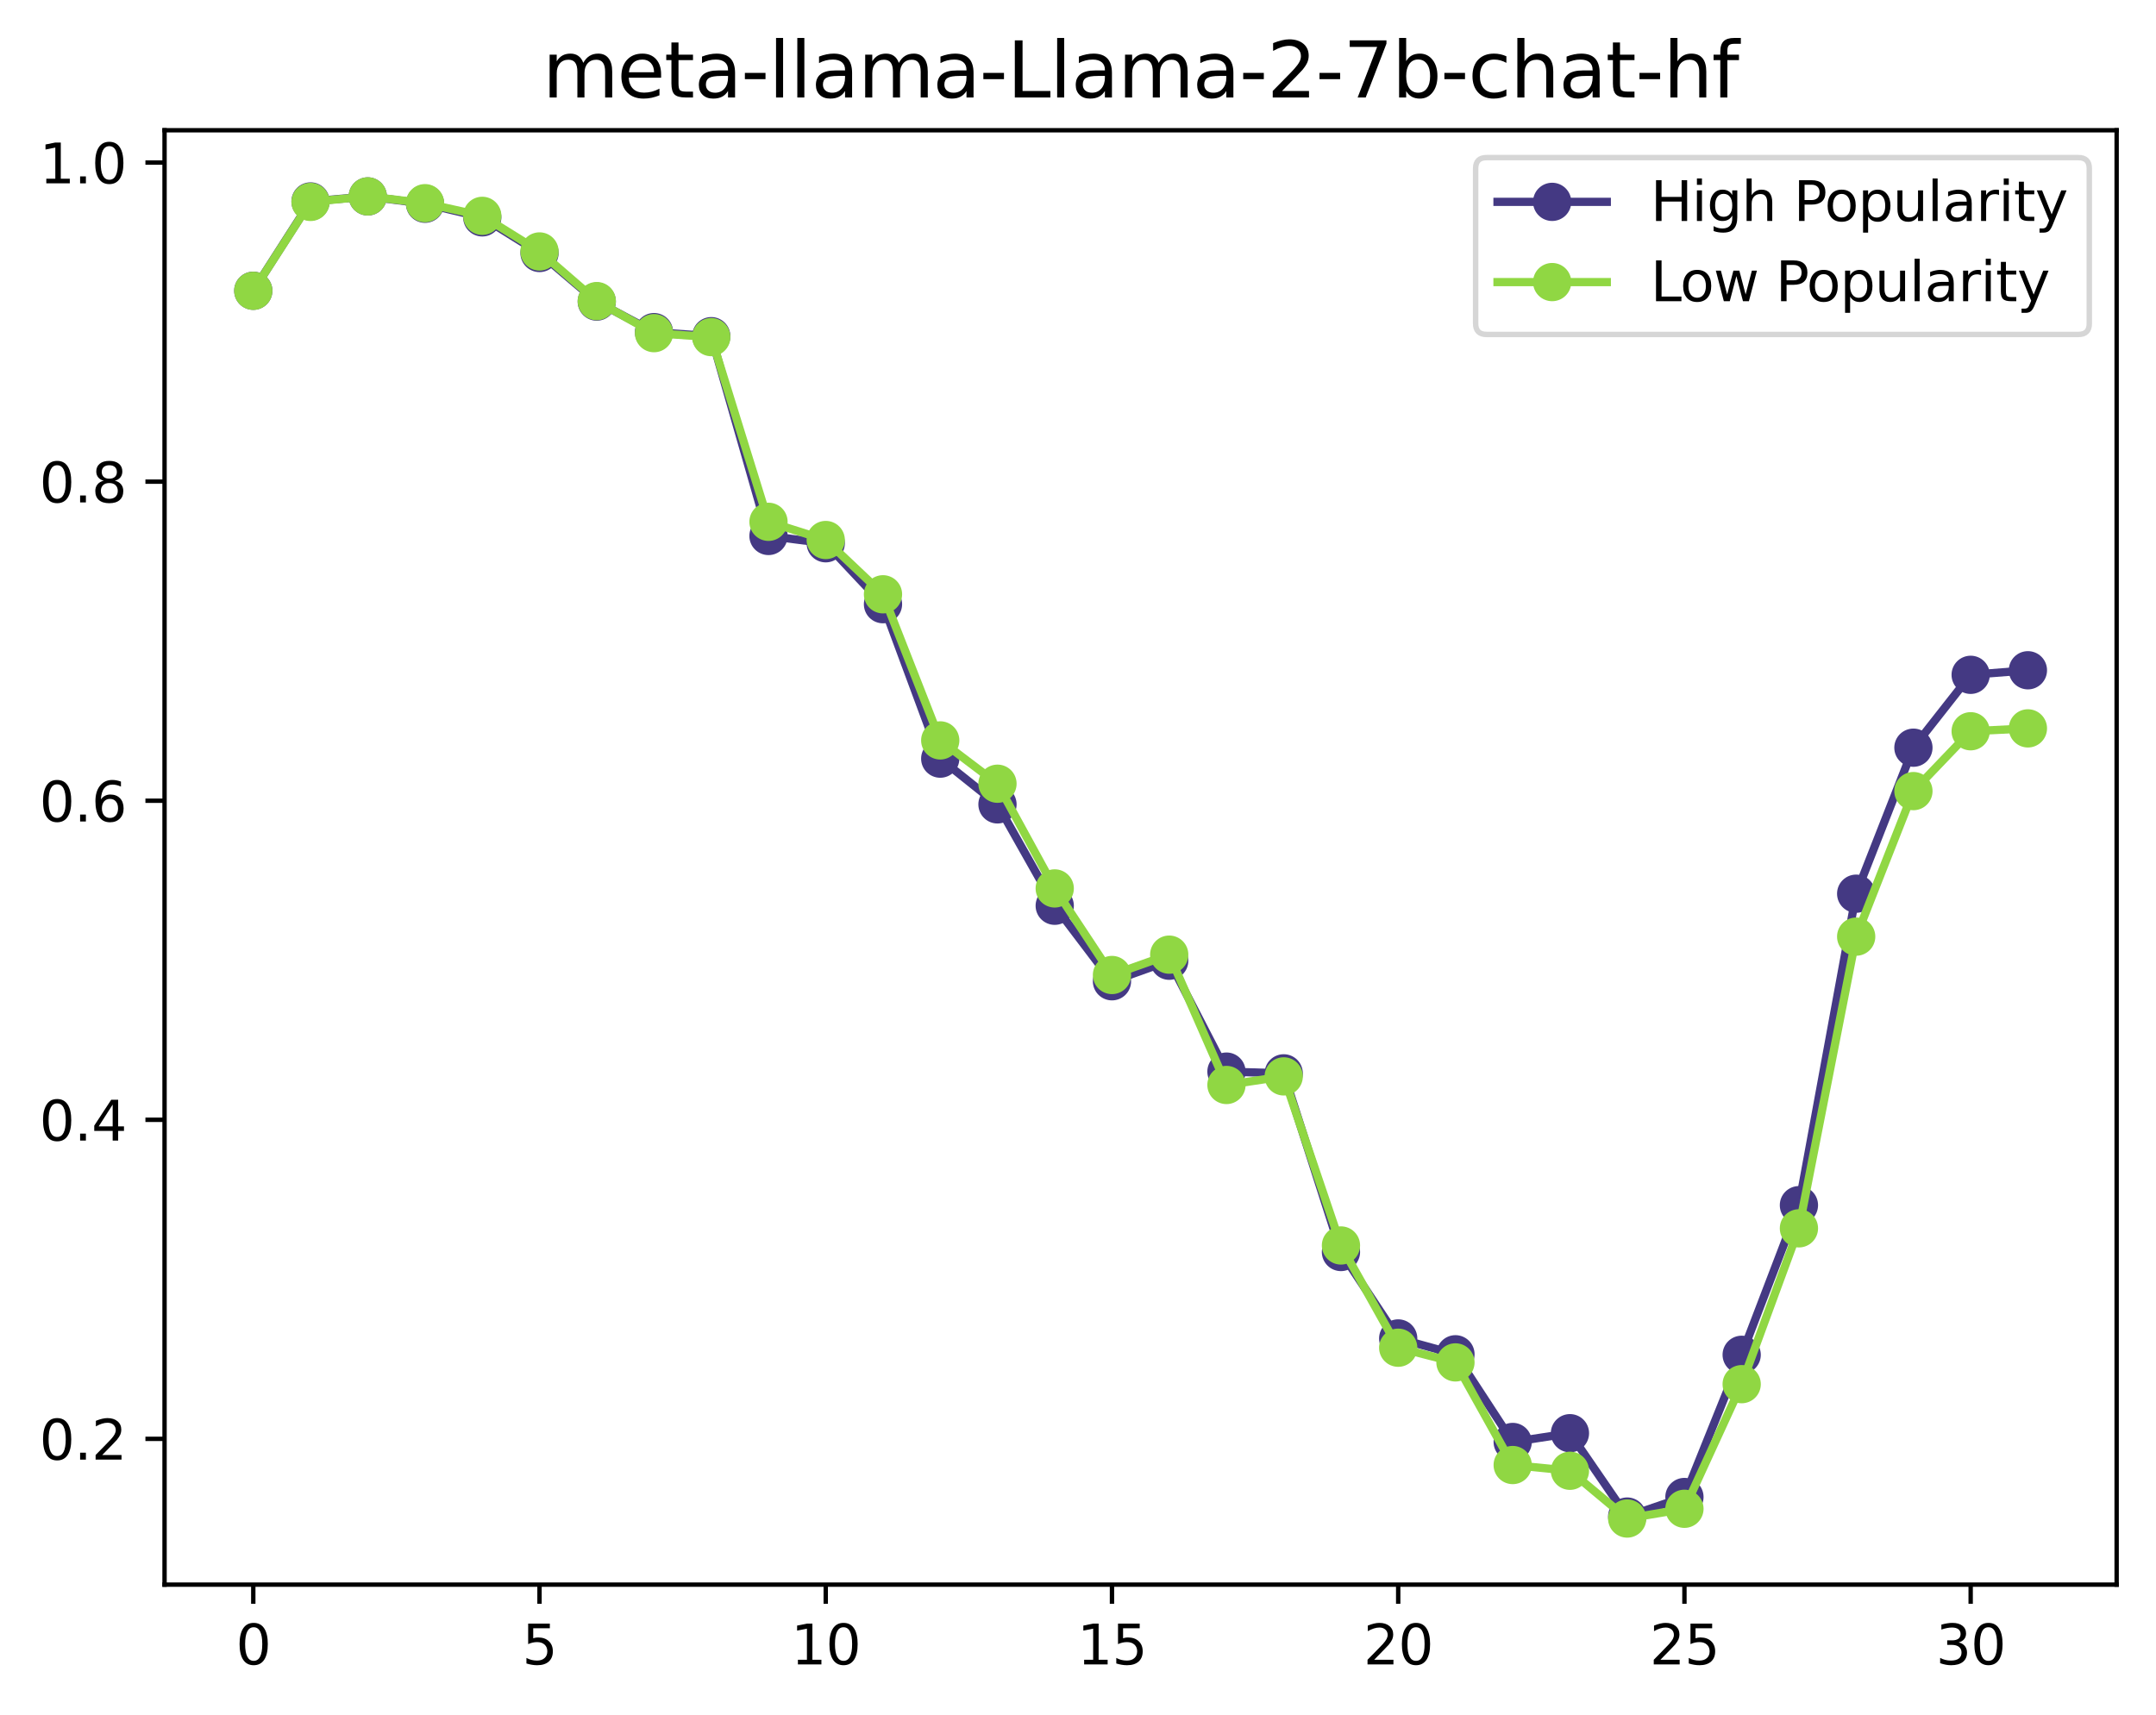 <?xml version="1.0" encoding="utf-8" standalone="no"?>
<!DOCTYPE svg PUBLIC "-//W3C//DTD SVG 1.1//EN"
  "http://www.w3.org/Graphics/SVG/1.1/DTD/svg11.dtd">
<svg xmlns:xlink="http://www.w3.org/1999/xlink" width="394.423pt" height="313.828pt" viewBox="0 0 394.423 313.828" xmlns="http://www.w3.org/2000/svg" version="1.1">
 <defs>
  <style type="text/css">*{stroke-linejoin: round; stroke-linecap: butt}</style>
 </defs>
 <g id="figure_1">
  <g id="patch_1">
   <path d="M 0 313.828 
L 394.423 313.828 
L 394.423 0 
L 0 0 
z
" style="fill: #ffffff"/>
  </g>
  <g id="axes_1">
   <g id="patch_2">
    <path d="M 30.103 289.95 
L 387.223 289.95 
L 387.223 23.838 
L 30.103 23.838 
z
" style="fill: #ffffff"/>
   </g>
   <g id="matplotlib.axis_1">
    <g id="xtick_1">
     <g id="line2d_1">
      <defs>
       <path id="m997e0a3a79" d="M 0 0 
L 0 3.5 
" style="stroke: #000000; stroke-width: 0.8"/>
      </defs>
      <g>
       <use xlink:href="#m997e0a3a79" x="46.336" y="289.95" style="stroke: #000000; stroke-width: 0.8"/>
      </g>
     </g>
     <g id="text_1">
      <!-- 0 -->
      <g transform="translate(43.155 304.548) scale(0.1 -0.1)">
       <defs>
        <path id="DejaVuSans-30" d="M 2034 4250 
Q 1547 4250 1301 3770 
Q 1056 3291 1056 2328 
Q 1056 1369 1301 889 
Q 1547 409 2034 409 
Q 2525 409 2770 889 
Q 3016 1369 3016 2328 
Q 3016 3291 2770 3770 
Q 2525 4250 2034 4250 
z
M 2034 4750 
Q 2819 4750 3233 4129 
Q 3647 3509 3647 2328 
Q 3647 1150 3233 529 
Q 2819 -91 2034 -91 
Q 1250 -91 836 529 
Q 422 1150 422 2328 
Q 422 3509 836 4129 
Q 1250 4750 2034 4750 
z
" transform="scale(0.016)"/>
       </defs>
       <use xlink:href="#DejaVuSans-30"/>
      </g>
     </g>
    </g>
    <g id="xtick_2">
     <g id="line2d_2">
      <g>
       <use xlink:href="#m997e0a3a79" x="98.699" y="289.95" style="stroke: #000000; stroke-width: 0.8"/>
      </g>
     </g>
     <g id="text_2">
      <!-- 5 -->
      <g transform="translate(95.518 304.548) scale(0.1 -0.1)">
       <defs>
        <path id="DejaVuSans-35" d="M 691 4666 
L 3169 4666 
L 3169 4134 
L 1269 4134 
L 1269 2991 
Q 1406 3038 1543 3061 
Q 1681 3084 1819 3084 
Q 2600 3084 3056 2656 
Q 3513 2228 3513 1497 
Q 3513 744 3044 326 
Q 2575 -91 1722 -91 
Q 1428 -91 1123 -41 
Q 819 9 494 109 
L 494 744 
Q 775 591 1075 516 
Q 1375 441 1709 441 
Q 2250 441 2565 725 
Q 2881 1009 2881 1497 
Q 2881 1984 2565 2268 
Q 2250 2553 1709 2553 
Q 1456 2553 1204 2497 
Q 953 2441 691 2322 
L 691 4666 
z
" transform="scale(0.016)"/>
       </defs>
       <use xlink:href="#DejaVuSans-35"/>
      </g>
     </g>
    </g>
    <g id="xtick_3">
     <g id="line2d_3">
      <g>
       <use xlink:href="#m997e0a3a79" x="151.063" y="289.95" style="stroke: #000000; stroke-width: 0.8"/>
      </g>
     </g>
     <g id="text_3">
      <!-- 10 -->
      <g transform="translate(144.701 304.548) scale(0.1 -0.1)">
       <defs>
        <path id="DejaVuSans-31" d="M 794 531 
L 1825 531 
L 1825 4091 
L 703 3866 
L 703 4441 
L 1819 4666 
L 2450 4666 
L 2450 531 
L 3481 531 
L 3481 0 
L 794 0 
L 794 531 
z
" transform="scale(0.016)"/>
       </defs>
       <use xlink:href="#DejaVuSans-31"/>
       <use xlink:href="#DejaVuSans-30" x="63.623"/>
      </g>
     </g>
    </g>
    <g id="xtick_4">
     <g id="line2d_4">
      <g>
       <use xlink:href="#m997e0a3a79" x="203.427" y="289.95" style="stroke: #000000; stroke-width: 0.8"/>
      </g>
     </g>
     <g id="text_4">
      <!-- 15 -->
      <g transform="translate(197.064 304.548) scale(0.1 -0.1)">
       <use xlink:href="#DejaVuSans-31"/>
       <use xlink:href="#DejaVuSans-35" x="63.623"/>
      </g>
     </g>
    </g>
    <g id="xtick_5">
     <g id="line2d_5">
      <g>
       <use xlink:href="#m997e0a3a79" x="255.79" y="289.95" style="stroke: #000000; stroke-width: 0.8"/>
      </g>
     </g>
     <g id="text_5">
      <!-- 20 -->
      <g transform="translate(249.428 304.548) scale(0.1 -0.1)">
       <defs>
        <path id="DejaVuSans-32" d="M 1228 531 
L 3431 531 
L 3431 0 
L 469 0 
L 469 531 
Q 828 903 1448 1529 
Q 2069 2156 2228 2338 
Q 2531 2678 2651 2914 
Q 2772 3150 2772 3378 
Q 2772 3750 2511 3984 
Q 2250 4219 1831 4219 
Q 1534 4219 1204 4116 
Q 875 4013 500 3803 
L 500 4441 
Q 881 4594 1212 4672 
Q 1544 4750 1819 4750 
Q 2544 4750 2975 4387 
Q 3406 4025 3406 3419 
Q 3406 3131 3298 2873 
Q 3191 2616 2906 2266 
Q 2828 2175 2409 1742 
Q 1991 1309 1228 531 
z
" transform="scale(0.016)"/>
       </defs>
       <use xlink:href="#DejaVuSans-32"/>
       <use xlink:href="#DejaVuSans-30" x="63.623"/>
      </g>
     </g>
    </g>
    <g id="xtick_6">
     <g id="line2d_6">
      <g>
       <use xlink:href="#m997e0a3a79" x="308.154" y="289.95" style="stroke: #000000; stroke-width: 0.8"/>
      </g>
     </g>
     <g id="text_6">
      <!-- 25 -->
      <g transform="translate(301.792 304.548) scale(0.1 -0.1)">
       <use xlink:href="#DejaVuSans-32"/>
       <use xlink:href="#DejaVuSans-35" x="63.623"/>
      </g>
     </g>
    </g>
    <g id="xtick_7">
     <g id="line2d_7">
      <g>
       <use xlink:href="#m997e0a3a79" x="360.518" y="289.95" style="stroke: #000000; stroke-width: 0.8"/>
      </g>
     </g>
     <g id="text_7">
      <!-- 30 -->
      <g transform="translate(354.155 304.548) scale(0.1 -0.1)">
       <defs>
        <path id="DejaVuSans-33" d="M 2597 2516 
Q 3050 2419 3304 2112 
Q 3559 1806 3559 1356 
Q 3559 666 3084 287 
Q 2609 -91 1734 -91 
Q 1441 -91 1130 -33 
Q 819 25 488 141 
L 488 750 
Q 750 597 1062 519 
Q 1375 441 1716 441 
Q 2309 441 2620 675 
Q 2931 909 2931 1356 
Q 2931 1769 2642 2001 
Q 2353 2234 1838 2234 
L 1294 2234 
L 1294 2753 
L 1863 2753 
Q 2328 2753 2575 2939 
Q 2822 3125 2822 3475 
Q 2822 3834 2567 4026 
Q 2313 4219 1838 4219 
Q 1578 4219 1281 4162 
Q 984 4106 628 3988 
L 628 4550 
Q 988 4650 1302 4700 
Q 1616 4750 1894 4750 
Q 2613 4750 3031 4423 
Q 3450 4097 3450 3541 
Q 3450 3153 3228 2886 
Q 3006 2619 2597 2516 
z
" transform="scale(0.016)"/>
       </defs>
       <use xlink:href="#DejaVuSans-33"/>
       <use xlink:href="#DejaVuSans-30" x="63.623"/>
      </g>
     </g>
    </g>
   </g>
   <g id="matplotlib.axis_2">
    <g id="ytick_1">
     <g id="line2d_8">
      <defs>
       <path id="m4a2c7990aa" d="M 0 0 
L -3.5 0 
" style="stroke: #000000; stroke-width: 0.8"/>
      </defs>
      <g>
       <use xlink:href="#m4a2c7990aa" x="30.103" y="263.278" style="stroke: #000000; stroke-width: 0.8"/>
      </g>
     </g>
     <g id="text_8">
      <!-- 0.2 -->
      <g transform="translate(7.2 267.077) scale(0.1 -0.1)">
       <defs>
        <path id="DejaVuSans-2e" d="M 684 794 
L 1344 794 
L 1344 0 
L 684 0 
L 684 794 
z
" transform="scale(0.016)"/>
       </defs>
       <use xlink:href="#DejaVuSans-30"/>
       <use xlink:href="#DejaVuSans-2e" x="63.623"/>
       <use xlink:href="#DejaVuSans-32" x="95.41"/>
      </g>
     </g>
    </g>
    <g id="ytick_2">
     <g id="line2d_9">
      <g>
       <use xlink:href="#m4a2c7990aa" x="30.103" y="204.895" style="stroke: #000000; stroke-width: 0.8"/>
      </g>
     </g>
     <g id="text_9">
      <!-- 0.4 -->
      <g transform="translate(7.2 208.694) scale(0.1 -0.1)">
       <defs>
        <path id="DejaVuSans-34" d="M 2419 4116 
L 825 1625 
L 2419 1625 
L 2419 4116 
z
M 2253 4666 
L 3047 4666 
L 3047 1625 
L 3713 1625 
L 3713 1100 
L 3047 1100 
L 3047 0 
L 2419 0 
L 2419 1100 
L 313 1100 
L 313 1709 
L 2253 4666 
z
" transform="scale(0.016)"/>
       </defs>
       <use xlink:href="#DejaVuSans-30"/>
       <use xlink:href="#DejaVuSans-2e" x="63.623"/>
       <use xlink:href="#DejaVuSans-34" x="95.41"/>
      </g>
     </g>
    </g>
    <g id="ytick_3">
     <g id="line2d_10">
      <g>
       <use xlink:href="#m4a2c7990aa" x="30.103" y="146.512" style="stroke: #000000; stroke-width: 0.8"/>
      </g>
     </g>
     <g id="text_10">
      <!-- 0.6 -->
      <g transform="translate(7.2 150.312) scale(0.1 -0.1)">
       <defs>
        <path id="DejaVuSans-36" d="M 2113 2584 
Q 1688 2584 1439 2293 
Q 1191 2003 1191 1497 
Q 1191 994 1439 701 
Q 1688 409 2113 409 
Q 2538 409 2786 701 
Q 3034 994 3034 1497 
Q 3034 2003 2786 2293 
Q 2538 2584 2113 2584 
z
M 3366 4563 
L 3366 3988 
Q 3128 4100 2886 4159 
Q 2644 4219 2406 4219 
Q 1781 4219 1451 3797 
Q 1122 3375 1075 2522 
Q 1259 2794 1537 2939 
Q 1816 3084 2150 3084 
Q 2853 3084 3261 2657 
Q 3669 2231 3669 1497 
Q 3669 778 3244 343 
Q 2819 -91 2113 -91 
Q 1303 -91 875 529 
Q 447 1150 447 2328 
Q 447 3434 972 4092 
Q 1497 4750 2381 4750 
Q 2619 4750 2861 4703 
Q 3103 4656 3366 4563 
z
" transform="scale(0.016)"/>
       </defs>
       <use xlink:href="#DejaVuSans-30"/>
       <use xlink:href="#DejaVuSans-2e" x="63.623"/>
       <use xlink:href="#DejaVuSans-36" x="95.41"/>
      </g>
     </g>
    </g>
    <g id="ytick_4">
     <g id="line2d_11">
      <g>
       <use xlink:href="#m4a2c7990aa" x="30.103" y="88.13" style="stroke: #000000; stroke-width: 0.8"/>
      </g>
     </g>
     <g id="text_11">
      <!-- 0.8 -->
      <g transform="translate(7.2 91.929) scale(0.1 -0.1)">
       <defs>
        <path id="DejaVuSans-38" d="M 2034 2216 
Q 1584 2216 1326 1975 
Q 1069 1734 1069 1313 
Q 1069 891 1326 650 
Q 1584 409 2034 409 
Q 2484 409 2743 651 
Q 3003 894 3003 1313 
Q 3003 1734 2745 1975 
Q 2488 2216 2034 2216 
z
M 1403 2484 
Q 997 2584 770 2862 
Q 544 3141 544 3541 
Q 544 4100 942 4425 
Q 1341 4750 2034 4750 
Q 2731 4750 3128 4425 
Q 3525 4100 3525 3541 
Q 3525 3141 3298 2862 
Q 3072 2584 2669 2484 
Q 3125 2378 3379 2068 
Q 3634 1759 3634 1313 
Q 3634 634 3220 271 
Q 2806 -91 2034 -91 
Q 1263 -91 848 271 
Q 434 634 434 1313 
Q 434 1759 690 2068 
Q 947 2378 1403 2484 
z
M 1172 3481 
Q 1172 3119 1398 2916 
Q 1625 2713 2034 2713 
Q 2441 2713 2670 2916 
Q 2900 3119 2900 3481 
Q 2900 3844 2670 4047 
Q 2441 4250 2034 4250 
Q 1625 4250 1398 4047 
Q 1172 3844 1172 3481 
z
" transform="scale(0.016)"/>
       </defs>
       <use xlink:href="#DejaVuSans-30"/>
       <use xlink:href="#DejaVuSans-2e" x="63.623"/>
       <use xlink:href="#DejaVuSans-38" x="95.41"/>
      </g>
     </g>
    </g>
    <g id="ytick_5">
     <g id="line2d_12">
      <g>
       <use xlink:href="#m4a2c7990aa" x="30.103" y="29.747" style="stroke: #000000; stroke-width: 0.8"/>
      </g>
     </g>
     <g id="text_12">
      <!-- 1.0 -->
      <g transform="translate(7.2 33.546) scale(0.1 -0.1)">
       <use xlink:href="#DejaVuSans-31"/>
       <use xlink:href="#DejaVuSans-2e" x="63.623"/>
       <use xlink:href="#DejaVuSans-30" x="95.41"/>
      </g>
     </g>
    </g>
   </g>
   <g id="line2d_13">
    <path d="M 46.336 53.198 
L 56.809 36.857 
L 67.281 35.938 
L 77.754 37.28 
L 88.227 39.772 
L 98.699 46.293 
L 109.172 55.184 
L 119.645 60.768 
L 130.118 61.51 
L 140.59 98.069 
L 151.063 99.405 
L 161.536 110.553 
L 172.009 138.813 
L 182.481 147.183 
L 192.954 165.731 
L 203.427 179.548 
L 213.899 175.791 
L 224.372 196.077 
L 234.845 196.396 
L 245.318 229.085 
L 255.79 244.902 
L 266.263 247.8 
L 276.736 263.844 
L 287.209 262.241 
L 297.681 277.493 
L 308.154 273.913 
L 318.627 247.895 
L 329.099 220.517 
L 339.572 163.524 
L 350.045 136.809 
L 360.518 123.476 
L 370.99 122.642 
" clip-path="url(#pcaa241f101)" style="fill: none; stroke: #443983; stroke-width: 1.5; stroke-linecap: square"/>
    <defs>
     <path id="m676a1186fe" d="M 0 3 
C 0.796 3 1.559 2.684 2.121 2.121 
C 2.684 1.559 3 0.796 3 0 
C 3 -0.796 2.684 -1.559 2.121 -2.121 
C 1.559 -2.684 0.796 -3 0 -3 
C -0.796 -3 -1.559 -2.684 -2.121 -2.121 
C -2.684 -1.559 -3 -0.796 -3 0 
C -3 0.796 -2.684 1.559 -2.121 2.121 
C -1.559 2.684 -0.796 3 0 3 
z
" style="stroke: #443983"/>
    </defs>
    <g clip-path="url(#pcaa241f101)">
     <use xlink:href="#m676a1186fe" x="46.336" y="53.198" style="fill: #443983; stroke: #443983"/>
     <use xlink:href="#m676a1186fe" x="56.809" y="36.857" style="fill: #443983; stroke: #443983"/>
     <use xlink:href="#m676a1186fe" x="67.281" y="35.938" style="fill: #443983; stroke: #443983"/>
     <use xlink:href="#m676a1186fe" x="77.754" y="37.28" style="fill: #443983; stroke: #443983"/>
     <use xlink:href="#m676a1186fe" x="88.227" y="39.772" style="fill: #443983; stroke: #443983"/>
     <use xlink:href="#m676a1186fe" x="98.699" y="46.293" style="fill: #443983; stroke: #443983"/>
     <use xlink:href="#m676a1186fe" x="109.172" y="55.184" style="fill: #443983; stroke: #443983"/>
     <use xlink:href="#m676a1186fe" x="119.645" y="60.768" style="fill: #443983; stroke: #443983"/>
     <use xlink:href="#m676a1186fe" x="130.118" y="61.51" style="fill: #443983; stroke: #443983"/>
     <use xlink:href="#m676a1186fe" x="140.59" y="98.069" style="fill: #443983; stroke: #443983"/>
     <use xlink:href="#m676a1186fe" x="151.063" y="99.405" style="fill: #443983; stroke: #443983"/>
     <use xlink:href="#m676a1186fe" x="161.536" y="110.553" style="fill: #443983; stroke: #443983"/>
     <use xlink:href="#m676a1186fe" x="172.009" y="138.813" style="fill: #443983; stroke: #443983"/>
     <use xlink:href="#m676a1186fe" x="182.481" y="147.183" style="fill: #443983; stroke: #443983"/>
     <use xlink:href="#m676a1186fe" x="192.954" y="165.731" style="fill: #443983; stroke: #443983"/>
     <use xlink:href="#m676a1186fe" x="203.427" y="179.548" style="fill: #443983; stroke: #443983"/>
     <use xlink:href="#m676a1186fe" x="213.899" y="175.791" style="fill: #443983; stroke: #443983"/>
     <use xlink:href="#m676a1186fe" x="224.372" y="196.077" style="fill: #443983; stroke: #443983"/>
     <use xlink:href="#m676a1186fe" x="234.845" y="196.396" style="fill: #443983; stroke: #443983"/>
     <use xlink:href="#m676a1186fe" x="245.318" y="229.085" style="fill: #443983; stroke: #443983"/>
     <use xlink:href="#m676a1186fe" x="255.79" y="244.902" style="fill: #443983; stroke: #443983"/>
     <use xlink:href="#m676a1186fe" x="266.263" y="247.8" style="fill: #443983; stroke: #443983"/>
     <use xlink:href="#m676a1186fe" x="276.736" y="263.844" style="fill: #443983; stroke: #443983"/>
     <use xlink:href="#m676a1186fe" x="287.209" y="262.241" style="fill: #443983; stroke: #443983"/>
     <use xlink:href="#m676a1186fe" x="297.681" y="277.493" style="fill: #443983; stroke: #443983"/>
     <use xlink:href="#m676a1186fe" x="308.154" y="273.913" style="fill: #443983; stroke: #443983"/>
     <use xlink:href="#m676a1186fe" x="318.627" y="247.895" style="fill: #443983; stroke: #443983"/>
     <use xlink:href="#m676a1186fe" x="329.099" y="220.517" style="fill: #443983; stroke: #443983"/>
     <use xlink:href="#m676a1186fe" x="339.572" y="163.524" style="fill: #443983; stroke: #443983"/>
     <use xlink:href="#m676a1186fe" x="350.045" y="136.809" style="fill: #443983; stroke: #443983"/>
     <use xlink:href="#m676a1186fe" x="360.518" y="123.476" style="fill: #443983; stroke: #443983"/>
     <use xlink:href="#m676a1186fe" x="370.99" y="122.642" style="fill: #443983; stroke: #443983"/>
    </g>
   </g>
   <g id="line2d_14">
    <path d="M 46.336 53.21 
L 56.809 36.946 
L 67.281 35.934 
L 77.754 37.179 
L 88.227 39.496 
L 98.699 46.009 
L 109.172 55.093 
L 119.645 60.958 
L 130.118 61.683 
L 140.59 95.478 
L 151.063 98.809 
L 161.536 108.741 
L 172.009 135.476 
L 182.481 143.401 
L 192.954 162.561 
L 203.427 178.401 
L 213.899 174.677 
L 224.372 198.525 
L 234.845 196.954 
L 245.318 227.89 
L 255.79 246.599 
L 266.263 249.285 
L 276.736 268.065 
L 287.209 269.114 
L 297.681 277.854 
L 308.154 276.069 
L 318.627 253.267 
L 329.099 224.754 
L 339.572 171.381 
L 350.045 144.752 
L 360.518 133.802 
L 370.99 133.275 
" clip-path="url(#pcaa241f101)" style="fill: none; stroke: #90d743; stroke-width: 1.5; stroke-linecap: square"/>
    <defs>
     <path id="m9a3fb318fb" d="M 0 3 
C 0.796 3 1.559 2.684 2.121 2.121 
C 2.684 1.559 3 0.796 3 0 
C 3 -0.796 2.684 -1.559 2.121 -2.121 
C 1.559 -2.684 0.796 -3 0 -3 
C -0.796 -3 -1.559 -2.684 -2.121 -2.121 
C -2.684 -1.559 -3 -0.796 -3 0 
C -3 0.796 -2.684 1.559 -2.121 2.121 
C -1.559 2.684 -0.796 3 0 3 
z
" style="stroke: #90d743"/>
    </defs>
    <g clip-path="url(#pcaa241f101)">
     <use xlink:href="#m9a3fb318fb" x="46.336" y="53.21" style="fill: #90d743; stroke: #90d743"/>
     <use xlink:href="#m9a3fb318fb" x="56.809" y="36.946" style="fill: #90d743; stroke: #90d743"/>
     <use xlink:href="#m9a3fb318fb" x="67.281" y="35.934" style="fill: #90d743; stroke: #90d743"/>
     <use xlink:href="#m9a3fb318fb" x="77.754" y="37.179" style="fill: #90d743; stroke: #90d743"/>
     <use xlink:href="#m9a3fb318fb" x="88.227" y="39.496" style="fill: #90d743; stroke: #90d743"/>
     <use xlink:href="#m9a3fb318fb" x="98.699" y="46.009" style="fill: #90d743; stroke: #90d743"/>
     <use xlink:href="#m9a3fb318fb" x="109.172" y="55.093" style="fill: #90d743; stroke: #90d743"/>
     <use xlink:href="#m9a3fb318fb" x="119.645" y="60.958" style="fill: #90d743; stroke: #90d743"/>
     <use xlink:href="#m9a3fb318fb" x="130.118" y="61.683" style="fill: #90d743; stroke: #90d743"/>
     <use xlink:href="#m9a3fb318fb" x="140.59" y="95.478" style="fill: #90d743; stroke: #90d743"/>
     <use xlink:href="#m9a3fb318fb" x="151.063" y="98.809" style="fill: #90d743; stroke: #90d743"/>
     <use xlink:href="#m9a3fb318fb" x="161.536" y="108.741" style="fill: #90d743; stroke: #90d743"/>
     <use xlink:href="#m9a3fb318fb" x="172.009" y="135.476" style="fill: #90d743; stroke: #90d743"/>
     <use xlink:href="#m9a3fb318fb" x="182.481" y="143.401" style="fill: #90d743; stroke: #90d743"/>
     <use xlink:href="#m9a3fb318fb" x="192.954" y="162.561" style="fill: #90d743; stroke: #90d743"/>
     <use xlink:href="#m9a3fb318fb" x="203.427" y="178.401" style="fill: #90d743; stroke: #90d743"/>
     <use xlink:href="#m9a3fb318fb" x="213.899" y="174.677" style="fill: #90d743; stroke: #90d743"/>
     <use xlink:href="#m9a3fb318fb" x="224.372" y="198.525" style="fill: #90d743; stroke: #90d743"/>
     <use xlink:href="#m9a3fb318fb" x="234.845" y="196.954" style="fill: #90d743; stroke: #90d743"/>
     <use xlink:href="#m9a3fb318fb" x="245.318" y="227.89" style="fill: #90d743; stroke: #90d743"/>
     <use xlink:href="#m9a3fb318fb" x="255.79" y="246.599" style="fill: #90d743; stroke: #90d743"/>
     <use xlink:href="#m9a3fb318fb" x="266.263" y="249.285" style="fill: #90d743; stroke: #90d743"/>
     <use xlink:href="#m9a3fb318fb" x="276.736" y="268.065" style="fill: #90d743; stroke: #90d743"/>
     <use xlink:href="#m9a3fb318fb" x="287.209" y="269.114" style="fill: #90d743; stroke: #90d743"/>
     <use xlink:href="#m9a3fb318fb" x="297.681" y="277.854" style="fill: #90d743; stroke: #90d743"/>
     <use xlink:href="#m9a3fb318fb" x="308.154" y="276.069" style="fill: #90d743; stroke: #90d743"/>
     <use xlink:href="#m9a3fb318fb" x="318.627" y="253.267" style="fill: #90d743; stroke: #90d743"/>
     <use xlink:href="#m9a3fb318fb" x="329.099" y="224.754" style="fill: #90d743; stroke: #90d743"/>
     <use xlink:href="#m9a3fb318fb" x="339.572" y="171.381" style="fill: #90d743; stroke: #90d743"/>
     <use xlink:href="#m9a3fb318fb" x="350.045" y="144.752" style="fill: #90d743; stroke: #90d743"/>
     <use xlink:href="#m9a3fb318fb" x="360.518" y="133.802" style="fill: #90d743; stroke: #90d743"/>
     <use xlink:href="#m9a3fb318fb" x="370.99" y="133.275" style="fill: #90d743; stroke: #90d743"/>
    </g>
   </g>
   <g id="patch_3">
    <path d="M 30.103 289.95 
L 30.103 23.838 
" style="fill: none; stroke: #000000; stroke-width: 0.8; stroke-linejoin: miter; stroke-linecap: square"/>
   </g>
   <g id="patch_4">
    <path d="M 387.223 289.95 
L 387.223 23.838 
" style="fill: none; stroke: #000000; stroke-width: 0.8; stroke-linejoin: miter; stroke-linecap: square"/>
   </g>
   <g id="patch_5">
    <path d="M 30.103 289.95 
L 387.223 289.95 
" style="fill: none; stroke: #000000; stroke-width: 0.8; stroke-linejoin: miter; stroke-linecap: square"/>
   </g>
   <g id="patch_6">
    <path d="M 30.103 23.838 
L 387.223 23.838 
" style="fill: none; stroke: #000000; stroke-width: 0.8; stroke-linejoin: miter; stroke-linecap: square"/>
   </g>
   <g id="text_13">
    <!-- meta-llama-Llama-2-7b-chat-hf -->
    <g transform="translate(99.25 17.838) scale(0.14 -0.14)">
     <defs>
      <path id="DejaVuSans-6d" d="M 3328 2828 
Q 3544 3216 3844 3400 
Q 4144 3584 4550 3584 
Q 5097 3584 5394 3201 
Q 5691 2819 5691 2113 
L 5691 0 
L 5113 0 
L 5113 2094 
Q 5113 2597 4934 2840 
Q 4756 3084 4391 3084 
Q 3944 3084 3684 2787 
Q 3425 2491 3425 1978 
L 3425 0 
L 2847 0 
L 2847 2094 
Q 2847 2600 2669 2842 
Q 2491 3084 2119 3084 
Q 1678 3084 1418 2786 
Q 1159 2488 1159 1978 
L 1159 0 
L 581 0 
L 581 3500 
L 1159 3500 
L 1159 2956 
Q 1356 3278 1631 3431 
Q 1906 3584 2284 3584 
Q 2666 3584 2933 3390 
Q 3200 3197 3328 2828 
z
" transform="scale(0.016)"/>
      <path id="DejaVuSans-65" d="M 3597 1894 
L 3597 1613 
L 953 1613 
Q 991 1019 1311 708 
Q 1631 397 2203 397 
Q 2534 397 2845 478 
Q 3156 559 3463 722 
L 3463 178 
Q 3153 47 2828 -22 
Q 2503 -91 2169 -91 
Q 1331 -91 842 396 
Q 353 884 353 1716 
Q 353 2575 817 3079 
Q 1281 3584 2069 3584 
Q 2775 3584 3186 3129 
Q 3597 2675 3597 1894 
z
M 3022 2063 
Q 3016 2534 2758 2815 
Q 2500 3097 2075 3097 
Q 1594 3097 1305 2825 
Q 1016 2553 972 2059 
L 3022 2063 
z
" transform="scale(0.016)"/>
      <path id="DejaVuSans-74" d="M 1172 4494 
L 1172 3500 
L 2356 3500 
L 2356 3053 
L 1172 3053 
L 1172 1153 
Q 1172 725 1289 603 
Q 1406 481 1766 481 
L 2356 481 
L 2356 0 
L 1766 0 
Q 1100 0 847 248 
Q 594 497 594 1153 
L 594 3053 
L 172 3053 
L 172 3500 
L 594 3500 
L 594 4494 
L 1172 4494 
z
" transform="scale(0.016)"/>
      <path id="DejaVuSans-61" d="M 2194 1759 
Q 1497 1759 1228 1600 
Q 959 1441 959 1056 
Q 959 750 1161 570 
Q 1363 391 1709 391 
Q 2188 391 2477 730 
Q 2766 1069 2766 1631 
L 2766 1759 
L 2194 1759 
z
M 3341 1997 
L 3341 0 
L 2766 0 
L 2766 531 
Q 2569 213 2275 61 
Q 1981 -91 1556 -91 
Q 1019 -91 701 211 
Q 384 513 384 1019 
Q 384 1609 779 1909 
Q 1175 2209 1959 2209 
L 2766 2209 
L 2766 2266 
Q 2766 2663 2505 2880 
Q 2244 3097 1772 3097 
Q 1472 3097 1187 3025 
Q 903 2953 641 2809 
L 641 3341 
Q 956 3463 1253 3523 
Q 1550 3584 1831 3584 
Q 2591 3584 2966 3190 
Q 3341 2797 3341 1997 
z
" transform="scale(0.016)"/>
      <path id="DejaVuSans-2d" d="M 313 2009 
L 1997 2009 
L 1997 1497 
L 313 1497 
L 313 2009 
z
" transform="scale(0.016)"/>
      <path id="DejaVuSans-6c" d="M 603 4863 
L 1178 4863 
L 1178 0 
L 603 0 
L 603 4863 
z
" transform="scale(0.016)"/>
      <path id="DejaVuSans-4c" d="M 628 4666 
L 1259 4666 
L 1259 531 
L 3531 531 
L 3531 0 
L 628 0 
L 628 4666 
z
" transform="scale(0.016)"/>
      <path id="DejaVuSans-37" d="M 525 4666 
L 3525 4666 
L 3525 4397 
L 1831 0 
L 1172 0 
L 2766 4134 
L 525 4134 
L 525 4666 
z
" transform="scale(0.016)"/>
      <path id="DejaVuSans-62" d="M 3116 1747 
Q 3116 2381 2855 2742 
Q 2594 3103 2138 3103 
Q 1681 3103 1420 2742 
Q 1159 2381 1159 1747 
Q 1159 1113 1420 752 
Q 1681 391 2138 391 
Q 2594 391 2855 752 
Q 3116 1113 3116 1747 
z
M 1159 2969 
Q 1341 3281 1617 3432 
Q 1894 3584 2278 3584 
Q 2916 3584 3314 3078 
Q 3713 2572 3713 1747 
Q 3713 922 3314 415 
Q 2916 -91 2278 -91 
Q 1894 -91 1617 61 
Q 1341 213 1159 525 
L 1159 0 
L 581 0 
L 581 4863 
L 1159 4863 
L 1159 2969 
z
" transform="scale(0.016)"/>
      <path id="DejaVuSans-63" d="M 3122 3366 
L 3122 2828 
Q 2878 2963 2633 3030 
Q 2388 3097 2138 3097 
Q 1578 3097 1268 2742 
Q 959 2388 959 1747 
Q 959 1106 1268 751 
Q 1578 397 2138 397 
Q 2388 397 2633 464 
Q 2878 531 3122 666 
L 3122 134 
Q 2881 22 2623 -34 
Q 2366 -91 2075 -91 
Q 1284 -91 818 406 
Q 353 903 353 1747 
Q 353 2603 823 3093 
Q 1294 3584 2113 3584 
Q 2378 3584 2631 3529 
Q 2884 3475 3122 3366 
z
" transform="scale(0.016)"/>
      <path id="DejaVuSans-68" d="M 3513 2113 
L 3513 0 
L 2938 0 
L 2938 2094 
Q 2938 2591 2744 2837 
Q 2550 3084 2163 3084 
Q 1697 3084 1428 2787 
Q 1159 2491 1159 1978 
L 1159 0 
L 581 0 
L 581 4863 
L 1159 4863 
L 1159 2956 
Q 1366 3272 1645 3428 
Q 1925 3584 2291 3584 
Q 2894 3584 3203 3211 
Q 3513 2838 3513 2113 
z
" transform="scale(0.016)"/>
      <path id="DejaVuSans-66" d="M 2375 4863 
L 2375 4384 
L 1825 4384 
Q 1516 4384 1395 4259 
Q 1275 4134 1275 3809 
L 1275 3500 
L 2222 3500 
L 2222 3053 
L 1275 3053 
L 1275 0 
L 697 0 
L 697 3053 
L 147 3053 
L 147 3500 
L 697 3500 
L 697 3744 
Q 697 4328 969 4595 
Q 1241 4863 1831 4863 
L 2375 4863 
z
" transform="scale(0.016)"/>
     </defs>
     <use xlink:href="#DejaVuSans-6d"/>
     <use xlink:href="#DejaVuSans-65" x="97.412"/>
     <use xlink:href="#DejaVuSans-74" x="158.936"/>
     <use xlink:href="#DejaVuSans-61" x="198.145"/>
     <use xlink:href="#DejaVuSans-2d" x="259.424"/>
     <use xlink:href="#DejaVuSans-6c" x="295.508"/>
     <use xlink:href="#DejaVuSans-6c" x="323.291"/>
     <use xlink:href="#DejaVuSans-61" x="351.074"/>
     <use xlink:href="#DejaVuSans-6d" x="412.354"/>
     <use xlink:href="#DejaVuSans-61" x="509.766"/>
     <use xlink:href="#DejaVuSans-2d" x="571.045"/>
     <use xlink:href="#DejaVuSans-4c" x="607.129"/>
     <use xlink:href="#DejaVuSans-6c" x="662.842"/>
     <use xlink:href="#DejaVuSans-61" x="690.625"/>
     <use xlink:href="#DejaVuSans-6d" x="751.904"/>
     <use xlink:href="#DejaVuSans-61" x="849.316"/>
     <use xlink:href="#DejaVuSans-2d" x="910.596"/>
     <use xlink:href="#DejaVuSans-32" x="946.68"/>
     <use xlink:href="#DejaVuSans-2d" x="1010.303"/>
     <use xlink:href="#DejaVuSans-37" x="1046.387"/>
     <use xlink:href="#DejaVuSans-62" x="1110.01"/>
     <use xlink:href="#DejaVuSans-2d" x="1173.486"/>
     <use xlink:href="#DejaVuSans-63" x="1209.57"/>
     <use xlink:href="#DejaVuSans-68" x="1264.551"/>
     <use xlink:href="#DejaVuSans-61" x="1327.93"/>
     <use xlink:href="#DejaVuSans-74" x="1389.209"/>
     <use xlink:href="#DejaVuSans-2d" x="1428.418"/>
     <use xlink:href="#DejaVuSans-68" x="1464.502"/>
     <use xlink:href="#DejaVuSans-66" x="1527.881"/>
    </g>
   </g>
   <g id="legend_1">
    <g id="patch_7">
     <path d="M 271.954 61.194 
L 380.223 61.194 
Q 382.223 61.194 382.223 59.194 
L 382.223 30.838 
Q 382.223 28.838 380.223 28.838 
L 271.954 28.838 
Q 269.954 28.838 269.954 30.838 
L 269.954 59.194 
Q 269.954 61.194 271.954 61.194 
z
" style="fill: #ffffff; opacity: 0.8; stroke: #cccccc; stroke-linejoin: miter"/>
    </g>
    <g id="line2d_15">
     <path d="M 273.954 36.936 
L 283.954 36.936 
L 293.954 36.936 
" style="fill: none; stroke: #443983; stroke-width: 1.5; stroke-linecap: square"/>
     <g>
      <use xlink:href="#m676a1186fe" x="283.954" y="36.936" style="fill: #443983; stroke: #443983"/>
     </g>
    </g>
    <g id="text_14">
     <!-- High Popularity -->
     <g transform="translate(301.954 40.436) scale(0.1 -0.1)">
      <defs>
       <path id="DejaVuSans-48" d="M 628 4666 
L 1259 4666 
L 1259 2753 
L 3553 2753 
L 3553 4666 
L 4184 4666 
L 4184 0 
L 3553 0 
L 3553 2222 
L 1259 2222 
L 1259 0 
L 628 0 
L 628 4666 
z
" transform="scale(0.016)"/>
       <path id="DejaVuSans-69" d="M 603 3500 
L 1178 3500 
L 1178 0 
L 603 0 
L 603 3500 
z
M 603 4863 
L 1178 4863 
L 1178 4134 
L 603 4134 
L 603 4863 
z
" transform="scale(0.016)"/>
       <path id="DejaVuSans-67" d="M 2906 1791 
Q 2906 2416 2648 2759 
Q 2391 3103 1925 3103 
Q 1463 3103 1205 2759 
Q 947 2416 947 1791 
Q 947 1169 1205 825 
Q 1463 481 1925 481 
Q 2391 481 2648 825 
Q 2906 1169 2906 1791 
z
M 3481 434 
Q 3481 -459 3084 -895 
Q 2688 -1331 1869 -1331 
Q 1566 -1331 1297 -1286 
Q 1028 -1241 775 -1147 
L 775 -588 
Q 1028 -725 1275 -790 
Q 1522 -856 1778 -856 
Q 2344 -856 2625 -561 
Q 2906 -266 2906 331 
L 2906 616 
Q 2728 306 2450 153 
Q 2172 0 1784 0 
Q 1141 0 747 490 
Q 353 981 353 1791 
Q 353 2603 747 3093 
Q 1141 3584 1784 3584 
Q 2172 3584 2450 3431 
Q 2728 3278 2906 2969 
L 2906 3500 
L 3481 3500 
L 3481 434 
z
" transform="scale(0.016)"/>
       <path id="DejaVuSans-20" transform="scale(0.016)"/>
       <path id="DejaVuSans-50" d="M 1259 4147 
L 1259 2394 
L 2053 2394 
Q 2494 2394 2734 2622 
Q 2975 2850 2975 3272 
Q 2975 3691 2734 3919 
Q 2494 4147 2053 4147 
L 1259 4147 
z
M 628 4666 
L 2053 4666 
Q 2838 4666 3239 4311 
Q 3641 3956 3641 3272 
Q 3641 2581 3239 2228 
Q 2838 1875 2053 1875 
L 1259 1875 
L 1259 0 
L 628 0 
L 628 4666 
z
" transform="scale(0.016)"/>
       <path id="DejaVuSans-6f" d="M 1959 3097 
Q 1497 3097 1228 2736 
Q 959 2375 959 1747 
Q 959 1119 1226 758 
Q 1494 397 1959 397 
Q 2419 397 2687 759 
Q 2956 1122 2956 1747 
Q 2956 2369 2687 2733 
Q 2419 3097 1959 3097 
z
M 1959 3584 
Q 2709 3584 3137 3096 
Q 3566 2609 3566 1747 
Q 3566 888 3137 398 
Q 2709 -91 1959 -91 
Q 1206 -91 779 398 
Q 353 888 353 1747 
Q 353 2609 779 3096 
Q 1206 3584 1959 3584 
z
" transform="scale(0.016)"/>
       <path id="DejaVuSans-70" d="M 1159 525 
L 1159 -1331 
L 581 -1331 
L 581 3500 
L 1159 3500 
L 1159 2969 
Q 1341 3281 1617 3432 
Q 1894 3584 2278 3584 
Q 2916 3584 3314 3078 
Q 3713 2572 3713 1747 
Q 3713 922 3314 415 
Q 2916 -91 2278 -91 
Q 1894 -91 1617 61 
Q 1341 213 1159 525 
z
M 3116 1747 
Q 3116 2381 2855 2742 
Q 2594 3103 2138 3103 
Q 1681 3103 1420 2742 
Q 1159 2381 1159 1747 
Q 1159 1113 1420 752 
Q 1681 391 2138 391 
Q 2594 391 2855 752 
Q 3116 1113 3116 1747 
z
" transform="scale(0.016)"/>
       <path id="DejaVuSans-75" d="M 544 1381 
L 544 3500 
L 1119 3500 
L 1119 1403 
Q 1119 906 1312 657 
Q 1506 409 1894 409 
Q 2359 409 2629 706 
Q 2900 1003 2900 1516 
L 2900 3500 
L 3475 3500 
L 3475 0 
L 2900 0 
L 2900 538 
Q 2691 219 2414 64 
Q 2138 -91 1772 -91 
Q 1169 -91 856 284 
Q 544 659 544 1381 
z
M 1991 3584 
L 1991 3584 
z
" transform="scale(0.016)"/>
       <path id="DejaVuSans-72" d="M 2631 2963 
Q 2534 3019 2420 3045 
Q 2306 3072 2169 3072 
Q 1681 3072 1420 2755 
Q 1159 2438 1159 1844 
L 1159 0 
L 581 0 
L 581 3500 
L 1159 3500 
L 1159 2956 
Q 1341 3275 1631 3429 
Q 1922 3584 2338 3584 
Q 2397 3584 2469 3576 
Q 2541 3569 2628 3553 
L 2631 2963 
z
" transform="scale(0.016)"/>
       <path id="DejaVuSans-79" d="M 2059 -325 
Q 1816 -950 1584 -1140 
Q 1353 -1331 966 -1331 
L 506 -1331 
L 506 -850 
L 844 -850 
Q 1081 -850 1212 -737 
Q 1344 -625 1503 -206 
L 1606 56 
L 191 3500 
L 800 3500 
L 1894 763 
L 2988 3500 
L 3597 3500 
L 2059 -325 
z
" transform="scale(0.016)"/>
      </defs>
      <use xlink:href="#DejaVuSans-48"/>
      <use xlink:href="#DejaVuSans-69" x="75.195"/>
      <use xlink:href="#DejaVuSans-67" x="102.979"/>
      <use xlink:href="#DejaVuSans-68" x="166.455"/>
      <use xlink:href="#DejaVuSans-20" x="229.834"/>
      <use xlink:href="#DejaVuSans-50" x="261.621"/>
      <use xlink:href="#DejaVuSans-6f" x="318.299"/>
      <use xlink:href="#DejaVuSans-70" x="379.48"/>
      <use xlink:href="#DejaVuSans-75" x="442.957"/>
      <use xlink:href="#DejaVuSans-6c" x="506.336"/>
      <use xlink:href="#DejaVuSans-61" x="534.119"/>
      <use xlink:href="#DejaVuSans-72" x="595.398"/>
      <use xlink:href="#DejaVuSans-69" x="636.512"/>
      <use xlink:href="#DejaVuSans-74" x="664.295"/>
      <use xlink:href="#DejaVuSans-79" x="703.504"/>
     </g>
    </g>
    <g id="line2d_16">
     <path d="M 273.954 51.614 
L 283.954 51.614 
L 293.954 51.614 
" style="fill: none; stroke: #90d743; stroke-width: 1.5; stroke-linecap: square"/>
     <g>
      <use xlink:href="#m9a3fb318fb" x="283.954" y="51.614" style="fill: #90d743; stroke: #90d743"/>
     </g>
    </g>
    <g id="text_15">
     <!-- Low Popularity -->
     <g transform="translate(301.954 55.114) scale(0.1 -0.1)">
      <defs>
       <path id="DejaVuSans-77" d="M 269 3500 
L 844 3500 
L 1563 769 
L 2278 3500 
L 2956 3500 
L 3675 769 
L 4391 3500 
L 4966 3500 
L 4050 0 
L 3372 0 
L 2619 2869 
L 1863 0 
L 1184 0 
L 269 3500 
z
" transform="scale(0.016)"/>
      </defs>
      <use xlink:href="#DejaVuSans-4c"/>
      <use xlink:href="#DejaVuSans-6f" x="53.963"/>
      <use xlink:href="#DejaVuSans-77" x="115.145"/>
      <use xlink:href="#DejaVuSans-20" x="196.932"/>
      <use xlink:href="#DejaVuSans-50" x="228.719"/>
      <use xlink:href="#DejaVuSans-6f" x="285.396"/>
      <use xlink:href="#DejaVuSans-70" x="346.578"/>
      <use xlink:href="#DejaVuSans-75" x="410.055"/>
      <use xlink:href="#DejaVuSans-6c" x="473.434"/>
      <use xlink:href="#DejaVuSans-61" x="501.217"/>
      <use xlink:href="#DejaVuSans-72" x="562.496"/>
      <use xlink:href="#DejaVuSans-69" x="603.609"/>
      <use xlink:href="#DejaVuSans-74" x="631.393"/>
      <use xlink:href="#DejaVuSans-79" x="670.602"/>
     </g>
    </g>
   </g>
  </g>
 </g>
 <defs>
  <clipPath id="pcaa241f101">
   <rect x="30.103" y="23.838" width="357.12" height="266.112"/>
  </clipPath>
 </defs>
</svg>
